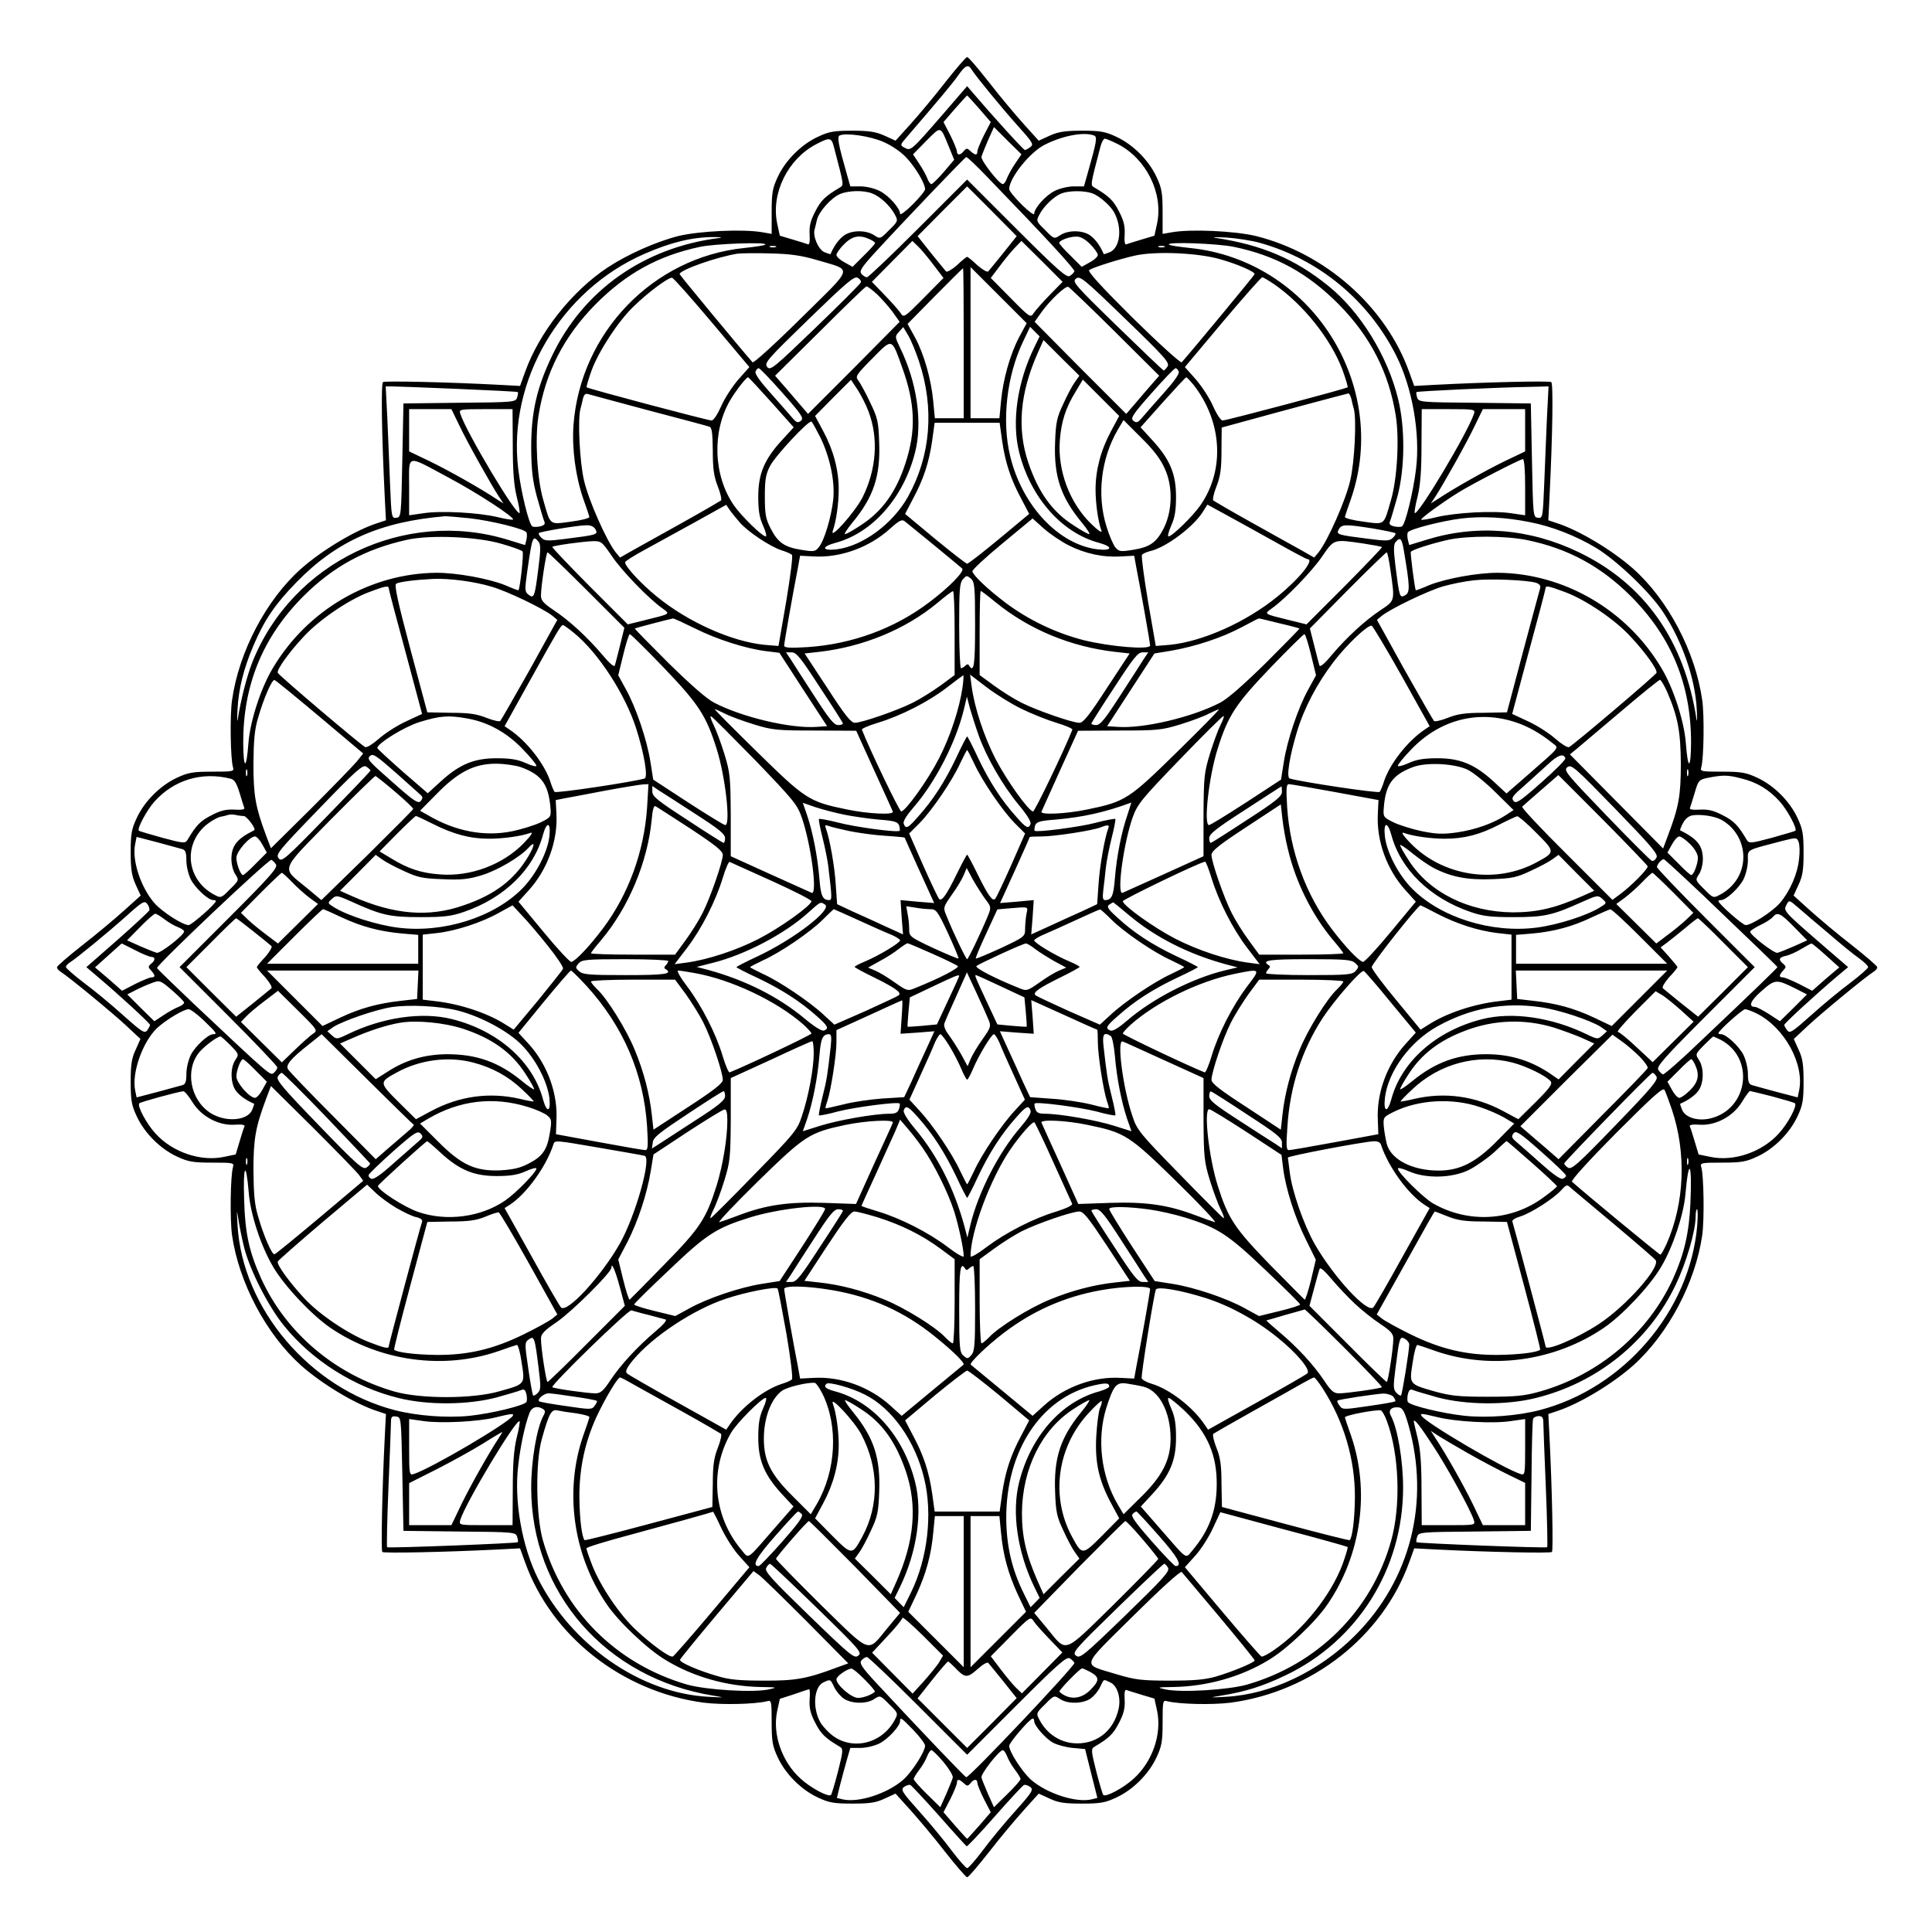 <?xml version="1.0" standalone="no"?>
<!DOCTYPE svg PUBLIC "-//W3C//DTD SVG 20010904//EN"
 "http://www.w3.org/TR/2001/REC-SVG-20010904/DTD/svg10.dtd">
<svg version="1.0" xmlns="http://www.w3.org/2000/svg"
 width="850pt" height="850pt" viewBox="0 0 850 850"
 preserveAspectRatio="xMidYMid meet">
<g transform="translate(0,850) scale(0.1,-0.1)"
fill="#000000" stroke="none">
<path d="M4158 8137 c-48 -62 -117 -144 -153 -184 l-65 -72 -48 22 c-38 17
-66 22 -142 22 -82 0 -103 -4 -152 -27 -73 -34 -142 -103 -176 -176 -23 -49
-27 -70 -27 -154 l0 -97 -40 7 c-83 15 -276 6 -369 -16 -99 -25 -225 -81 -313
-139 -157 -104 -301 -286 -363 -460 l-22 -61 -92 5 c-227 12 -502 18 -511 12
-9 -7 -6 -229 8 -511 l5 -97 -36 -12 c-98 -31 -244 -119 -336 -200 -154 -136
-275 -366 -305 -579 -10 -67 -7 -259 4 -295 6 -19 1 -20 -92 -20 -85 0 -106
-4 -155 -27 -73 -34 -142 -103 -176 -176 -23 -49 -27 -70 -27 -152 0 -76 5
-104 22 -142 l22 -48 -72 -65 c-40 -36 -122 -105 -184 -153 -61 -48 -112 -92
-112 -97 -1 -6 7 -15 17 -21 35 -22 227 -180 288 -237 l62 -58 -21 -47 c-18
-38 -22 -66 -22 -142 0 -82 4 -103 27 -152 34 -73 103 -142 176 -176 49 -23
70 -27 155 -27 93 0 98 -1 92 -20 -11 -37 -14 -229 -4 -300 30 -207 149 -433
302 -571 92 -82 239 -171 339 -203 l36 -12 -5 -97 c-12 -239 -17 -504 -11
-510 6 -6 271 -1 510 11 l96 5 22 -61 c117 -326 427 -570 786 -618 81 -10 222
-7 277 6 21 6 22 4 22 -92 0 -85 4 -106 27 -155 34 -73 103 -142 176 -176 49
-23 70 -27 152 -27 77 0 104 4 142 22 l48 22 65 -72 c36 -40 105 -122 153
-184 48 -61 92 -112 97 -112 6 0 49 51 97 112 48 62 117 144 153 184 l65 72
48 -22 c38 -18 65 -22 142 -22 82 0 103 4 152 27 73 34 142 103 176 176 23 49
27 70 27 155 0 96 1 98 22 92 55 -13 196 -16 277 -6 359 48 669 292 786 618
l22 61 96 -5 c239 -12 504 -17 510 -11 6 6 1 271 -11 510 l-5 97 36 12 c100
32 247 121 339 203 153 138 272 364 302 571 10 71 7 263 -4 300 -6 19 -1 20
92 20 85 0 106 4 155 27 73 34 142 103 176 176 23 49 27 70 27 152 0 76 -4
104 -22 142 l-21 47 62 58 c61 57 253 215 288 237 10 6 18 15 17 21 0 5 -51
49 -112 97 -62 48 -144 117 -184 153 l-72 65 22 48 c18 38 22 65 22 142 0 82
-4 103 -27 152 -34 73 -103 142 -176 176 -49 23 -70 27 -155 27 -93 0 -98 1
-92 20 11 36 14 228 4 295 -30 213 -151 443 -305 579 -92 81 -238 169 -336
200 l-36 12 5 97 c14 282 17 504 8 511 -9 6 -284 0 -511 -12 l-92 -5 -22 61
c-103 288 -369 523 -676 599 -93 22 -286 31 -369 16 l-40 -7 0 97 c0 84 -4
105 -27 154 -34 73 -103 142 -176 176 -49 23 -70 27 -152 27 -76 0 -104 -5
-142 -22 l-48 -22 -65 72 c-36 40 -105 122 -153 184 -48 61 -91 112 -97 112
-5 0 -49 -51 -97 -112z m118 55 c20 -31 129 -164 203 -247 65 -72 70 -81 54
-92 -9 -7 -20 -13 -24 -13 -6 0 -144 152 -230 253 l-24 28 -107 -124 c-139
-160 -141 -162 -168 -147 -21 11 -21 12 12 50 136 158 200 234 224 269 32 45
44 50 60 23z m32 -170 l51 -59 -30 -58 c-16 -32 -29 -64 -29 -71 0 -18 -9 -18
-30 1 -15 14 -18 14 -30 0 -15 -19 -30 -19 -30 -1 0 7 -13 39 -29 71 l-30 58
51 59 c28 32 52 58 53 58 1 0 25 -26 53 -58z m-132 -171 l22 -54 -46 -54 c-25
-29 -50 -53 -54 -53 -5 0 -13 11 -18 25 -5 13 -21 43 -36 65 l-27 41 58 59
c67 67 61 69 101 -29z m290 -71 c-15 -22 -31 -52 -36 -65 -5 -14 -13 -25 -18
-25 -16 0 -97 104 -94 120 2 8 15 41 29 73 l26 58 60 -60 61 -60 -28 -41z
m-578 95 c37 -16 78 -45 101 -70 40 -43 81 -113 81 -137 0 -8 -25 -38 -55 -68
-30 -30 -55 -48 -55 -41 0 25 -50 81 -90 101 -22 11 -59 20 -84 20 l-45 0 -15
53 c-38 133 -44 166 -32 171 28 13 136 -3 194 -29z m925 29 c16 -6 12 -26 -29
-171 l-15 -53 -45 0 c-25 0 -62 -9 -84 -20 -40 -20 -90 -76 -90 -101 0 -7 -25
11 -55 41 -30 30 -55 60 -55 68 0 48 90 161 154 194 79 41 175 59 219 42z
m-1144 -51 c45 -172 44 -167 26 -178 -64 -38 -83 -56 -108 -105 -22 -42 -27
-66 -25 -103 2 -29 -1 -45 -7 -42 -5 2 -36 12 -67 21 l-57 17 -12 55 c-27 132
47 282 171 347 61 32 68 31 79 -12z m1249 13 c125 -64 200 -215 173 -348 l-12
-55 -57 -17 c-31 -9 -61 -19 -67 -21 -6 -3 -9 13 -7 42 2 37 -3 61 -25 103
-25 49 -44 67 -108 105 -18 11 -19 6 26 178 5 20 14 37 20 37 5 0 31 -11 57
-24z m-576 -143 c263 -272 388 -408 385 -417 -2 -5 -11 -14 -20 -20 -14 -9
-51 23 -235 207 l-217 217 -215 -215 c-118 -118 -220 -215 -226 -215 -6 0 -17
7 -24 15 -10 12 -1 27 56 90 134 146 399 423 405 424 4 1 45 -38 91 -86z m73
-335 c-33 -40 -62 -77 -67 -82 -4 -5 -25 7 -48 27 -22 21 -42 37 -45 37 -3 0
-23 -16 -45 -37 -23 -20 -44 -32 -48 -27 -5 5 -34 42 -67 82 l-58 73 109 110
109 109 109 -109 109 -110 -58 -73z m-578 261 c35 -13 80 -55 100 -93 15 -28
14 -30 -25 -68 -39 -40 -40 -40 -66 -23 -36 24 -101 23 -134 -2 -22 -16 -44
-47 -58 -81 -1 -1 -13 3 -28 9 -26 12 -51 71 -42 100 2 8 7 26 10 41 8 36 62
97 101 114 37 16 104 18 142 3z m970 0 c31 -12 79 -54 95 -84 36 -66 27 -153
-18 -174 -15 -6 -27 -10 -28 -9 -14 34 -36 65 -58 81 -33 25 -98 26 -134 2
-26 -17 -27 -17 -66 23 -39 38 -40 40 -25 68 19 37 64 80 97 93 34 13 102 13
137 0z m-1642 -196 c-330 -41 -598 -229 -736 -518 -68 -142 -92 -249 -92 -405
1 -100 6 -143 25 -215 14 -49 28 -98 32 -107 6 -13 2 -19 -18 -24 -13 -3 -29
-3 -34 0 -15 9 -50 152 -62 253 -47 388 186 785 555 946 116 51 212 74 305 74
30 0 42 -2 25 -4z m660 -5 c14 -6 25 -14 25 -17 0 -4 -22 -29 -50 -56 l-49
-49 -36 20 c-19 10 -35 25 -35 32 0 8 15 29 34 48 36 36 67 42 111 22z m971
-22 c19 -19 34 -40 34 -48 0 -7 -16 -22 -35 -32 l-36 -20 -49 49 c-28 27 -50
52 -50 56 0 11 44 28 74 28 19 1 39 -10 62 -33z m749 5 c259 -73 476 -253 598
-496 71 -142 106 -343 87 -498 -12 -101 -47 -244 -62 -253 -5 -3 -21 -3 -34 0
-20 5 -24 11 -18 24 4 9 18 58 32 107 33 124 35 301 3 430 -46 189 -167 385
-308 498 -146 118 -292 180 -498 211 -16 3 6 3 50 1 44 -3 112 -13 150 -24z
m-1439 -95 l45 -59 -87 -88 c-86 -87 -88 -88 -102 -66 -8 12 -40 48 -71 80
l-55 57 89 90 89 90 24 -23 c13 -12 44 -49 68 -81z m513 -133 c-31 -32 -63
-68 -71 -80 -14 -22 -16 -21 -102 66 l-87 88 37 49 c20 27 50 64 67 82 l31 32
91 -90 90 -90 -56 -57z m-1252 221 c-3 -4 -45 -10 -92 -15 -402 -41 -722 -373
-752 -780 -7 -103 9 -224 43 -323 14 -39 26 -75 27 -80 1 -6 -35 -15 -81 -21
-97 -13 -89 -19 -122 96 -27 93 -37 267 -21 369 30 190 111 349 251 491 135
136 276 214 460 253 64 14 299 22 287 10z m2061 -10 c184 -38 325 -115 462
-253 140 -142 221 -301 251 -491 16 -102 6 -276 -21 -369 -33 -115 -25 -109
-122 -96 -46 6 -82 15 -81 21 1 5 13 41 27 80 173 502 -178 1049 -709 1103
-47 5 -89 11 -92 15 -13 13 212 5 285 -10z m-2015 -1 c-7 -2 -19 -2 -25 0 -7
3 -2 5 12 5 14 0 19 -2 13 -5z m1710 0 c-7 -2 -19 -2 -25 0 -7 3 -2 5 12 5 14
0 19 -2 13 -5z m-1529 -57 c160 -48 167 -22 -69 -255 -114 -113 -210 -200
-214 -195 -47 53 -321 384 -321 388 0 18 165 76 255 90 17 2 82 3 145 1 88 -2
136 -9 204 -29z m1776 3 c74 -21 150 -54 150 -65 0 -4 -274 -335 -321 -388 -4
-5 -100 82 -214 194 -142 141 -201 206 -193 212 21 13 130 47 199 63 91 21
280 13 379 -16z m-1130 -369 l0 -330 -64 0 -63 0 -7 73 c-9 99 -41 210 -80
282 l-33 60 121 123 c66 67 122 122 123 122 2 0 3 -148 3 -330z m244 27 c-40
-76 -71 -186 -80 -283 l-7 -74 -63 0 -64 0 0 332 0 333 123 -123 124 -124 -33
-61z m-697 240 c-2 -6 -92 -96 -200 -200 -185 -178 -198 -189 -212 -171 -13
18 1 33 183 210 165 160 200 190 215 182 10 -5 17 -14 14 -21z m1350 -369 c-7
-10 -14 -18 -17 -18 -3 0 -95 88 -205 195 -188 183 -199 196 -181 209 17 14
32 2 216 -176 174 -168 197 -194 187 -210z m-2004 192 l164 -195 -48 -54 c-26
-30 -61 -83 -76 -118 -16 -36 -34 -63 -42 -63 -17 0 -544 140 -550 146 -2 2 8
36 22 75 32 86 118 217 184 280 64 63 155 130 170 127 7 -2 86 -91 176 -198z
m2472 170 c129 -89 251 -242 302 -379 14 -39 24 -73 22 -75 -6 -6 -533 -146
-550 -146 -8 0 -26 27 -42 63 -15 35 -50 88 -76 118 l-48 54 166 198 c91 108
170 197 174 197 5 0 28 -14 52 -30z m-1747 -44 c20 -19 51 -54 69 -78 l31 -44
-201 -203 -202 -202 -25 29 c-14 16 -46 54 -72 84 l-48 55 198 196 c108 108
200 197 204 197 5 0 25 -15 46 -34z m1047 -165 l195 -194 -48 -55 c-26 -30
-58 -68 -72 -84 l-25 -29 -202 202 -201 203 31 44 c37 51 104 115 117 110 5
-2 97 -90 205 -197z m-862 -130 c69 -207 52 -416 -48 -596 -67 -120 -200 -218
-315 -232 -63 -7 -68 11 -7 28 165 43 303 200 353 399 34 133 8 310 -67 462
-22 46 -22 48 -4 68 l19 21 22 -37 c12 -20 33 -71 47 -113z m508 62 c-75 -153
-101 -329 -67 -463 50 -199 188 -356 354 -399 60 -17 55 -35 -8 -28 -172 20
-334 193 -386 412 -37 154 -15 351 57 502 l31 65 21 -21 21 -21 -23 -47z
m-582 -89 c58 -160 62 -279 14 -424 -41 -126 -103 -211 -196 -271 -33 -22 -64
-39 -69 -39 -5 0 8 21 30 48 95 114 126 206 120 356 -3 92 -7 108 -40 176 -19
41 -43 84 -51 95 -15 19 -12 24 61 98 89 90 84 92 131 -39z m760 -65 c-11 -15
-34 -58 -51 -96 -28 -59 -33 -81 -36 -169 -6 -150 25 -242 120 -356 22 -27 35
-48 30 -48 -5 0 -36 17 -69 39 -94 60 -154 144 -199 276 -50 149 -37 305 42
483 l25 56 79 -79 79 -78 -20 -28z m-1286 -48 c85 -96 94 -111 81 -122 -14
-11 -20 -9 -41 16 -14 17 -57 65 -95 108 -43 48 -68 83 -64 92 3 8 9 15 14 15
5 0 52 -49 105 -109z m1743 94 c4 -9 -21 -44 -64 -92 -38 -43 -81 -91 -95
-108 -21 -25 -27 -27 -41 -16 -13 11 -4 26 81 122 53 60 100 109 105 109 5 0
11 -7 14 -15z m-1792 -135 l98 -110 -53 -58 c-77 -84 -103 -148 -103 -247 0
-60 5 -92 21 -127 12 -27 17 -48 12 -48 -16 0 -109 91 -141 138 -90 131 -96
325 -15 462 25 42 70 100 78 100 3 0 49 -50 103 -110z m1857 77 c126 -161 139
-373 31 -529 -32 -47 -125 -138 -141 -138 -5 0 0 21 12 48 16 35 21 67 21 127
0 99 -26 163 -103 247 l-53 58 98 110 c54 60 100 110 103 110 3 0 17 -15 32
-33z m-1430 -117 c45 -118 35 -255 -26 -378 -32 -63 -147 -193 -131 -147 15
41 26 120 26 182 0 85 -23 172 -68 256 l-36 67 79 80 79 79 28 -42 c15 -23 38
-67 49 -97z m1067 -87 c-45 -84 -68 -171 -68 -256 0 -62 11 -141 26 -182 4
-12 -14 0 -45 30 -95 92 -149 235 -138 370 7 82 25 140 70 213 l31 52 80 -80
80 -80 -36 -67z m-2873 186 c143 -6 262 -12 263 -14 2 -2 1 -13 -3 -24 -6 -20
-14 -21 -253 -23 l-247 -3 -5 -250 c-5 -245 -5 -250 -26 -253 -21 -3 -22 1
-28 150 -3 84 -9 215 -12 291 l-7 137 29 0 c16 0 146 -5 289 -11z m4791 -126
c-3 -76 -9 -207 -12 -291 -6 -149 -7 -153 -28 -150 -21 3 -21 8 -26 253 l-5
250 -247 3 c-239 2 -247 3 -253 23 -4 11 -5 22 -3 24 4 4 363 21 502 23 l79 2
-7 -137z m-3951 31 c138 -36 257 -68 265 -71 12 -3 15 -24 16 -106 0 -80 5
-114 22 -157 12 -30 18 -58 14 -62 -4 -3 -79 -47 -167 -96 -88 -49 -186 -104
-219 -122 l-58 -33 -20 24 c-40 51 -118 227 -138 313 -20 82 -29 275 -16 318
2 7 7 26 10 41 5 21 11 27 24 23 9 -3 130 -35 267 -72z m3091 49 c3 -16 8 -34
10 -41 13 -43 4 -236 -16 -318 -20 -86 -98 -262 -138 -313 l-20 -24 -58 33
c-33 18 -131 73 -219 122 -88 49 -163 93 -167 96 -4 4 2 32 14 62 17 43 22 77
22 157 l1 102 95 26 c174 48 455 123 462 124 4 1 10 -11 14 -26z m-3925 -115
c34 -72 137 -256 174 -313 l20 -30 -30 19 c-74 49 -209 125 -293 166 l-92 44
0 93 0 93 93 0 93 0 35 -72z m235 -85 c0 -115 5 -177 17 -227 10 -38 15 -71
13 -73 -14 -14 -235 356 -261 437 -6 19 -2 20 112 20 l118 0 1 -157z m4229
137 c-26 -81 -247 -451 -261 -437 -2 2 3 35 13 73 12 50 17 112 17 227 l1 157
118 0 c114 0 118 -1 112 -20z m225 -73 l0 -93 -92 -44 c-84 -41 -219 -117
-293 -166 l-30 -19 20 30 c37 57 140 241 174 313 l35 72 93 0 93 0 0 -93z
m-3101 -31 c42 -86 65 -193 57 -273 -8 -76 -40 -184 -64 -211 -15 -19 -22 -20
-77 -11 -74 12 -103 32 -135 95 -21 41 -25 62 -25 139 0 75 4 98 23 135 24 46
170 202 182 195 4 -2 21 -34 39 -69z m1516 -139 c36 -78 33 -186 -5 -261 -32
-63 -61 -83 -135 -95 -55 -9 -62 -8 -78 11 -9 11 -27 52 -39 92 -43 137 -24
298 49 424 l26 44 78 -78 c55 -54 86 -95 104 -137z m-716 123 c14 -96 38 -169
85 -256 l34 -65 -131 -109 c-73 -60 -136 -110 -142 -110 -5 0 -69 50 -142 110
l-131 109 34 65 c47 87 71 160 85 256 l11 80 143 0 143 0 11 -80z m-2434 -162
c126 -67 291 -175 282 -184 -2 -2 -33 2 -68 11 -85 20 -249 29 -326 17 l-63
-9 0 124 c0 148 -17 144 175 41z m4735 -41 l0 -124 -62 9 c-78 12 -242 3 -327
-17 -35 -9 -66 -14 -68 -11 -5 4 92 75 163 119 59 37 272 147 284 147 6 0 10
-47 10 -123z m-3455 -156 c36 -41 132 -105 183 -122 20 -6 41 -15 46 -20 5 -4
-6 -91 -25 -205 l-34 -196 -61 5 c-144 14 -337 100 -475 213 -69 56 -139 132
-139 150 0 5 40 30 88 56 48 26 148 81 222 122 l135 75 15 -22 c8 -12 29 -37
45 -56z m2360 -88 c71 -40 133 -73 137 -73 34 0 -34 -85 -131 -164 -138 -113
-331 -199 -475 -213 l-61 -5 -34 195 c-18 107 -30 200 -27 205 3 6 19 13 35
17 69 15 191 106 233 173 l20 32 86 -47 c48 -26 145 -80 217 -120z m-3550 107
c98 -11 242 -47 251 -62 3 -5 3 -20 0 -33 l-6 -23 -75 23 c-454 140 -950 -98
-1125 -539 -25 -64 -51 -167 -64 -251 -3 -16 -3 4 -1 45 5 91 27 179 71 282
47 110 95 181 188 276 177 182 369 267 656 291 8 0 56 -4 105 -9z m4665 -17
c98 -19 203 -60 293 -114 90 -55 234 -192 292 -279 85 -128 143 -294 150 -430
2 -41 2 -61 -1 -45 -53 347 -229 597 -519 736 -216 104 -449 123 -670 54 l-75
-23 -6 23 c-3 13 -3 28 0 33 8 14 152 51 237 61 87 11 195 5 299 -16z m-2620
-102 c63 -52 119 -98 123 -102 13 -11 -57 -83 -145 -149 -153 -116 -341 -184
-535 -197 -80 -5 -103 -3 -103 7 0 12 40 238 61 345 l9 50 59 -3 c119 -7 247
40 338 123 39 35 51 41 63 32 8 -7 67 -54 130 -106z m591 0 c74 -37 152 -54
230 -49 l59 3 9 -50 c21 -107 61 -333 61 -345 0 -20 -178 -5 -294 24 -123 32
-242 89 -343 165 -79 60 -139 117 -145 137 -2 6 57 61 131 122 l134 111 49
-44 c27 -24 76 -57 109 -74z m-2081 70 c12 -23 8 -24 -134 -42 -77 -10 -90 -9
-104 5 -9 8 -14 18 -11 21 7 6 165 33 206 34 22 1 35 -5 43 -18z m3420 4 c52
-9 96 -18 99 -21 3 -2 -2 -12 -11 -20 -14 -14 -27 -15 -104 -5 -142 18 -146
19 -134 42 13 23 28 23 150 4z m-3832 -68 c46 -13 87 -28 91 -33 6 -7 -10
-157 -18 -171 -1 -1 -28 9 -60 23 -73 29 -211 54 -300 54 -291 -2 -569 -163
-721 -420 -53 -88 -100 -235 -107 -329 -9 -120 -22 -119 -23 2 0 254 86 464
264 643 131 131 272 208 456 249 102 23 312 14 418 -18z m4510 17 c180 -37
325 -115 458 -248 178 -179 264 -388 264 -643 -1 -121 -14 -122 -23 -2 -7 94
-54 241 -107 329 -152 257 -430 418 -721 420 -89 0 -227 -25 -300 -54 -32 -14
-59 -24 -60 -23 -5 8 -25 164 -22 169 5 9 89 36 164 53 88 19 253 18 347 -1z
m-4348 -8 c9 -12 9 -37 -1 -113 -16 -128 -19 -138 -43 -120 -17 13 -18 20 -7
98 23 161 25 166 51 135z m3808 -48 c25 -149 26 -175 4 -187 -24 -13 -25 -10
-43 132 -8 68 -8 91 1 102 21 25 28 17 38 -47z m-3485 -16 c45 -66 161 -186
222 -229 34 -25 37 -23 -76 -51 l-77 -19 -168 168 c-92 93 -166 170 -164 173
7 6 128 23 176 25 39 1 42 -1 87 -67z m3304 57 c43 -7 80 -13 83 -16 2 -2 -72
-79 -164 -172 l-168 -168 -77 19 c-113 28 -110 26 -76 51 61 43 177 163 222
229 53 77 49 76 180 57z m-3416 -205 l166 -166 -19 -77 c-10 -42 -21 -82 -23
-89 -3 -8 -24 10 -53 45 -67 79 -146 152 -215 198 -45 30 -57 43 -57 64 0 42
23 191 29 191 3 0 81 -75 172 -166z m3537 84 c19 -133 20 -130 -45 -173 -69
-46 -148 -119 -215 -198 -29 -36 -50 -53 -53 -45 -2 7 -13 47 -23 88 l-19 75
166 168 c91 92 169 167 172 167 3 0 11 -37 17 -82z m-1828 -240 c0 -173 -5
-210 -26 -177 -4 8 -9 8 -17 0 -6 -6 -15 -11 -19 -11 -4 0 -8 84 -8 187 0 160
2 189 17 205 15 17 17 17 35 2 16 -15 18 -35 18 -206z m-2128 171 c70 -20 225
-95 267 -127 l23 -19 -121 -219 c-68 -120 -126 -222 -130 -226 -3 -4 -31 2
-61 14 -43 17 -77 22 -157 22 -57 1 -103 2 -103 2 0 1 -34 127 -75 280 -55
207 -71 280 -62 286 13 8 82 17 162 21 73 3 180 -11 257 -34z m4596 17 c15 -5
21 -13 18 -24 -6 -19 -146 -544 -146 -546 0 0 -46 -1 -103 -2 -80 0 -114 -5
-157 -22 -30 -12 -58 -18 -61 -14 -4 4 -62 106 -130 226 l-121 219 23 19 c42
32 197 107 267 128 38 11 99 23 137 27 73 8 233 1 273 -11z m-5048 -23 c0 -5
33 -131 74 -281 l73 -273 -71 -33 c-39 -18 -92 -52 -119 -76 -26 -23 -53 -40
-60 -37 -18 8 -381 316 -385 327 -5 14 50 91 115 160 66 72 195 160 284 194
68 26 89 31 89 19z m5176 -18 c91 -34 219 -121 287 -195 65 -69 120 -146 115
-160 -4 -11 -367 -319 -385 -327 -7 -3 -34 14 -60 37 -27 24 -80 58 -119 76
l-71 33 73 273 c41 150 74 276 74 281 0 12 16 8 86 -18z m-2686 -180 l0 -185
-62 -46 c-35 -25 -89 -59 -121 -75 -67 -34 -225 -89 -256 -89 -17 0 -44 34
-121 153 l-100 152 63 7 c194 22 381 99 522 216 33 28 63 51 68 51 4 1 7 -82
7 -184z m182 134 c148 -120 331 -195 525 -217 l63 -7 -100 -152 c-77 -119
-104 -153 -121 -153 -31 0 -189 55 -256 89 -32 16 -86 50 -120 75 l-63 46 0
185 c0 102 2 185 5 185 3 0 33 -23 67 -51z m-1326 -113 c97 -49 226 -90 316
-101 l57 -7 105 -162 105 -161 -47 -3 c-114 -8 -328 43 -449 106 -34 17 -105
80 -203 176 -82 82 -149 150 -147 151 2 2 155 42 168 44 3 1 46 -19 95 -43z
m2572 22 c48 -11 88 -22 89 -23 2 -1 -65 -69 -147 -151 -98 -96 -169 -159
-203 -176 -121 -63 -335 -114 -449 -106 l-47 3 104 160 104 160 73 12 c104 18
221 56 308 102 41 22 76 40 78 40 1 1 42 -9 90 -21z m-3101 -44 c106 -87 224
-269 272 -419 35 -110 53 -215 37 -220 -49 -15 -389 -66 -396 -59 -4 5 -13 26
-19 46 -25 77 -104 178 -179 228 l-22 15 111 200 c125 225 137 245 146 245 3
0 26 -16 50 -36z m3641 -190 l122 -219 -22 -15 c-75 -50 -154 -151 -179 -228
-6 -20 -15 -41 -19 -46 -7 -7 -347 44 -396 59 -15 5 -1 96 32 205 31 104 88
212 161 308 59 77 151 164 168 159 5 -2 65 -102 133 -223z m-3248 39 c154
-161 187 -211 233 -358 39 -123 62 -335 38 -335 -6 0 -79 45 -164 100 l-153
100 -12 76 c-15 98 -64 242 -108 321 l-34 62 22 90 c12 50 25 91 29 91 4 0 71
-66 149 -147z m2848 56 l22 -90 -34 -62 c-44 -79 -93 -223 -108 -321 l-12 -76
-153 -100 c-85 -55 -158 -100 -164 -100 -24 0 -1 212 38 335 46 147 79 197
233 358 78 81 145 147 149 147 4 0 17 -41 29 -91z m-2162 -141 c55 -83 101
-155 102 -160 2 -4 -7 -8 -20 -8 -19 0 -39 25 -108 132 -47 72 -93 144 -103
160 l-19 28 25 0 c21 0 40 -24 123 -152z m1427 124 c-10 -16 -56 -88 -103
-160 -69 -107 -89 -132 -108 -132 -13 0 -22 4 -20 8 2 5 47 77 102 160 83 128
102 152 123 152 l25 0 -19 -28z m-798 -124 c-13 -93 -54 -219 -105 -317 -49
-95 -146 -230 -165 -231 -8 0 -141 277 -173 360 -2 4 30 18 70 30 102 31 224
93 305 156 37 29 70 53 71 53 2 1 1 -23 -3 -51z m258 -96 c45 -22 115 -50 155
-62 40 -12 72 -26 70 -30 -32 -83 -165 -360 -173 -360 -19 1 -116 136 -165
231 -51 99 -92 224 -105 318 l-7 53 72 -55 c39 -30 108 -73 153 -95z m-3085
-37 l190 -160 -28 -35 c-16 -19 -107 -113 -203 -209 l-175 -173 -22 58 c-46
124 -55 174 -55 314 1 102 5 151 20 200 24 85 62 173 73 168 5 -1 95 -75 200
-163z m5926 113 c48 -111 60 -176 61 -318 0 -140 -9 -190 -56 -314 l-22 -59
-205 207 -205 207 34 28 c19 16 106 90 194 164 88 75 164 136 168 136 4 1 18
-23 31 -51z m-3028 -194 c34 -96 107 -222 176 -305 36 -43 55 -74 52 -84 -9
-23 -19 -19 -64 33 -65 72 -118 155 -167 258 -24 52 -46 94 -48 94 -2 0 -24
-42 -48 -94 -49 -103 -102 -186 -167 -258 -45 -52 -55 -57 -64 -32 -4 10 12
36 44 73 96 111 186 286 221 431 l13 55 13 -50 c8 -27 25 -82 39 -121z m-1116
96 c21 -11 78 -32 127 -47 81 -25 102 -27 269 -27 l181 -1 79 -174 c43 -95 81
-177 82 -182 6 -15 -108 -10 -203 10 -166 34 -182 45 -395 254 -105 103 -189
187 -185 187 3 0 23 -9 45 -20z m1990 -167 c-213 -209 -229 -220 -395 -254
-95 -20 -209 -25 -203 -10 2 5 39 87 82 182 l79 174 181 1 c167 0 188 2 269
27 49 15 105 36 125 47 21 10 41 19 45 20 5 0 -78 -84 -183 -187z m-3124 146
c91 -16 174 -62 243 -134 34 -35 61 -68 61 -74 0 -5 -21 0 -47 12 -36 16 -68
21 -128 21 -99 0 -163 -26 -247 -103 l-56 -51 -111 96 c-61 54 -111 100 -111
103 0 20 118 93 185 114 90 28 128 31 211 16z m1267 -184 c173 -180 185 -195
206 -256 41 -123 68 -337 42 -327 -5 2 -87 39 -182 82 l-174 79 0 181 c-1 168
-3 187 -28 269 -15 49 -37 107 -48 129 -11 22 -16 39 -11 37 6 -2 93 -90 195
-194z m2047 156 c-11 -22 -32 -79 -47 -128 -25 -82 -27 -101 -28 -269 l0 -181
-174 -79 c-95 -43 -177 -80 -182 -82 -27 -11 4 219 45 334 21 57 40 80 207
253 101 105 187 190 192 191 4 0 -2 -18 -13 -39z m1302 10 c53 -18 106 -48
158 -90 30 -24 38 -12 -108 -140 l-94 -82 -56 52 c-84 77 -148 103 -247 103
-60 0 -92 -5 -127 -21 -27 -12 -48 -17 -48 -12 0 6 27 39 60 73 126 131 296
174 462 117z m-2387 -178 c35 -77 124 -208 179 -264 l46 -46 -61 -139 c-34
-77 -66 -143 -70 -148 -12 -14 -32 14 -80 112 -22 45 -42 82 -44 82 -2 0 -22
-37 -44 -82 -48 -98 -68 -126 -80 -112 -4 5 -36 71 -70 148 l-61 139 46 46
c55 56 144 187 179 264 15 31 28 57 30 57 2 0 15 -26 30 -57z m-2542 -44 c51
-45 98 -88 106 -95 12 -10 12 -16 2 -28 -11 -13 -28 -2 -122 81 -108 95 -115
103 -102 116 13 14 26 5 116 -74z m5144 65 c2 -6 -46 -54 -106 -107 -95 -84
-111 -94 -122 -81 -11 14 -4 23 47 67 32 29 79 71 104 94 43 41 69 50 77 27z
m-5257 -54 c0 -3 -88 -95 -195 -205 -183 -188 -196 -199 -209 -181 -14 17 -2
32 176 216 168 174 194 197 210 187 10 -7 18 -14 18 -17z m661 15 c92 -33 122
-75 131 -180 3 -39 1 -41 -43 -63 -25 -12 -82 -30 -125 -39 -122 -25 -250 -1
-372 71 l-34 19 74 75 c94 96 165 132 259 132 37 0 86 -7 110 -15z m4169 -13
c25 -13 80 -58 122 -100 l77 -76 -32 -21 c-56 -37 -135 -65 -215 -77 -64 -9
-91 -8 -156 5 -43 9 -100 27 -125 39 -44 22 -46 24 -43 63 8 104 38 146 128
180 60 23 188 16 244 -13z m828 -385 c-5 -10 -14 -17 -21 -14 -6 2 -96 92
-200 200 -178 185 -189 198 -171 212 18 13 33 -1 210 -183 160 -165 190 -200
182 -215z m-6201 361 c-3 -7 -5 -2 -5 12 0 14 2 19 5 13 2 -7 2 -19 0 -25z
m6340 0 c-3 -7 -5 -2 -5 12 0 14 2 19 5 13 2 -7 2 -19 0 -25z m-6412 -14 c17
-4 26 -20 39 -62 9 -31 19 -61 21 -67 3 -6 -13 -9 -42 -7 -37 2 -61 -3 -103
-25 -49 -25 -67 -44 -105 -108 -10 -16 -17 -16 -110 9 -54 15 -101 29 -104 31
-9 9 35 91 69 129 86 95 208 132 335 100z m724 -58 c45 -38 80 -72 79 -75 0
-3 -92 -95 -202 -204 l-202 -197 -66 55 c-111 91 -119 68 103 295 107 108 197
196 201 196 3 -1 43 -32 87 -70z m5312 -121 c107 -108 196 -201 198 -206 3
-11 -75 -90 -125 -126 l-30 -22 -202 202 c-111 110 -199 204 -195 208 9 9 158
138 159 139 1 0 88 -88 195 -195z m611 180 c69 -17 121 -49 168 -101 34 -38
78 -120 69 -129 -3 -2 -50 -16 -104 -31 -93 -25 -100 -25 -110 -9 -38 64 -56
83 -105 108 -42 22 -66 27 -103 25 -29 -2 -45 1 -42 7 2 6 12 36 21 67 16 55
19 58 58 66 67 13 87 13 148 -3z m-4815 -127 c-13 -195 -82 -384 -196 -535
-59 -78 -117 -139 -137 -145 -6 -2 -61 57 -122 131 l-111 134 46 51 c82 91
128 218 121 337 l-3 59 35 7 c19 3 100 19 180 34 80 15 156 27 169 28 l24 1
-6 -102z m3028 67 c105 -19 190 -35 190 -35 0 0 -2 -27 -3 -59 -7 -119 39
-246 121 -337 l46 -51 -111 -134 c-61 -74 -116 -133 -122 -131 -20 6 -78 67
-137 145 -114 151 -183 340 -196 535 -5 84 -4 102 8 102 8 0 100 -16 204 -35z
m-2817 -95 c107 -69 132 -89 132 -108 0 -13 -4 -22 -8 -20 -5 2 -77 47 -160
102 -128 83 -152 102 -152 123 l0 25 28 -19 c16 -10 88 -56 160 -103z m2582
96 c0 -19 -26 -41 -152 -122 -83 -55 -155 -100 -160 -102 -4 -2 -8 7 -8 20 0
19 29 42 158 125 86 56 158 103 160 103 1 0 2 -11 2 -24z m-1927 -100 c40 -8
109 -18 154 -22 69 -5 83 -10 89 -26 3 -11 4 -21 2 -23 -8 -9 -194 16 -270 36
-44 11 -82 18 -85 16 -2 -3 5 -40 16 -83 11 -44 22 -99 25 -124 17 -142 17
-150 4 -150 -29 0 -37 19 -43 95 -8 97 -29 204 -54 278 l-19 55 55 -19 c30
-10 87 -25 126 -33z m1247 -2 c-26 -75 -47 -181 -55 -279 -6 -76 -14 -95 -43
-95 -10 0 -12 11 -8 43 3 23 8 67 11 97 3 30 15 90 26 134 11 43 18 80 16 83
-3 2 -42 -5 -87 -17 -73 -19 -260 -43 -268 -35 -2 2 -1 12 2 23 6 16 20 21 89
26 123 11 218 32 334 75 1 1 -7 -24 -17 -55z m-1922 -60 c109 -72 142 -98 142
-115 0 -31 -55 -189 -89 -256 -16 -32 -50 -86 -75 -120 l-46 -63 -185 0 c-102
0 -185 3 -185 6 0 3 20 29 44 57 121 143 205 344 223 529 4 45 9 65 17 61 6
-3 75 -48 154 -99z m2628 -89 c34 -145 107 -292 200 -402 24 -28 44 -54 44
-57 0 -3 -83 -6 -185 -6 l-185 0 -46 63 c-25 34 -59 88 -75 120 -34 67 -89
225 -89 256 0 17 34 44 153 122 l152 100 7 -63 c4 -35 14 -94 24 -133z m-4594
145 c14 0 57 -58 46 -63 -75 -37 -99 -67 -100 -125 0 -24 7 -53 17 -68 17 -26
17 -27 -23 -66 -38 -39 -40 -40 -68 -25 -121 63 -141 216 -40 305 20 17 49 34
64 38 15 3 32 7 37 9 6 2 19 2 30 0 11 -3 28 -5 37 -5z m6498 -15 c61 -32 100
-96 100 -165 0 -71 -39 -133 -104 -167 -28 -15 -30 -14 -68 25 -40 39 -40 40
-23 66 10 15 17 44 17 68 -1 58 -25 88 -100 125 -2 0 4 15 12 31 11 20 25 32
43 35 37 5 92 -3 123 -18z m-5665 -20 c89 -45 163 -65 246 -65 64 0 142 11
184 26 12 4 0 -14 -30 -45 -92 -95 -235 -149 -370 -138 -82 6 -140 25 -213 70
l-52 31 77 78 c43 43 80 78 83 78 3 0 37 -16 75 -35z m4854 -39 c84 -84 84
-85 3 -129 -181 -99 -415 -63 -558 85 -30 31 -41 48 -29 44 41 -15 120 -26
181 -26 86 0 155 18 238 61 39 20 76 37 81 38 6 0 44 -32 84 -73z m-4342 -16
c-8 -70 -59 -168 -119 -229 -125 -127 -349 -198 -549 -172 -92 12 -218 52
-277 88 -32 20 -32 20 -12 38 19 17 22 17 87 -12 132 -60 168 -68 303 -68 104
0 136 4 191 23 178 61 308 188 348 340 17 60 35 55 28 -8z m1318 24 c39 -8
109 -18 158 -21 48 -3 87 -7 87 -8 0 0 29 -66 65 -145 l65 -143 -74 6 -74 7 5
-76 6 -75 -79 36 c-43 20 -109 50 -145 66 l-66 31 -6 86 c-5 82 -27 204 -43
246 -6 16 -4 18 12 12 10 -4 51 -14 89 -22z m1140 9 c-15 -41 -37 -164 -42
-245 l-6 -86 -66 -31 c-36 -16 -102 -46 -145 -66 l-79 -36 6 75 5 76 -74 -7
-74 -6 65 143 c36 79 65 145 65 147 0 2 24 3 53 3 56 0 227 26 262 41 31 12
38 10 30 -8z m1246 -25 c40 -152 170 -279 348 -340 55 -19 87 -23 191 -23 135
0 171 8 303 68 65 29 68 29 87 12 20 -18 20 -18 -12 -38 -59 -36 -185 -76
-277 -88 -200 -26 -424 45 -549 172 -60 61 -111 159 -119 229 -7 63 11 68 28
8z m-5318 -64 c13 -4 17 -16 17 -50 0 -25 9 -62 20 -84 20 -38 76 -90 98 -90
7 0 12 -2 12 -4 0 -12 -107 -106 -120 -106 -26 0 -115 57 -150 96 -61 70 -101
191 -85 262 l6 30 92 -24 c51 -14 100 -27 110 -30z m351 21 l20 -36 -49 -49
c-27 -28 -52 -50 -56 -50 -10 0 -29 49 -29 76 0 28 58 94 82 94 7 0 22 -16 32
-35z m6282 1 c21 -21 34 -44 34 -60 0 -27 -19 -76 -29 -76 -4 0 -29 22 -56 50
l-49 49 20 36 c10 19 25 35 32 35 8 0 29 -15 48 -34z m479 -66 c-7 -67 -41
-143 -85 -194 -35 -39 -124 -96 -150 -96 -13 0 -120 94 -120 106 0 2 5 4 12 4
22 0 78 52 98 90 11 22 20 59 20 84 0 51 -13 43 150 86 64 16 65 16 73 -4 5
-12 6 -46 2 -76z m-5589 15 c-62 -105 -148 -171 -286 -218 -153 -54 -307 -41
-488 39 l-56 25 79 79 78 79 28 -20 c15 -11 58 -34 96 -51 60 -28 81 -33 170
-36 83 -4 115 0 171 17 68 20 170 80 207 121 29 32 30 15 1 -35z m3982 -54
c78 -40 149 -53 256 -49 88 3 110 8 169 36 38 17 81 40 96 51 l28 20 78 -79
79 -79 -56 -25 c-118 -52 -197 -70 -303 -70 -194 2 -366 87 -456 227 -22 33
-39 64 -39 69 0 4 25 -12 55 -37 31 -25 73 -54 93 -64z m-5094 16 c9 -14 -23
-51 -207 -235 l-217 -217 215 -215 c118 -118 215 -220 215 -226 0 -6 -7 -17
-15 -24 -16 -13 -12 -17 -354 305 -87 83 -160 153 -160 156 -2 14 491 480 503
476 5 -2 14 -11 20 -20z m6277 -134 c230 -220 329 -315 329 -318 0 -3 -110
-110 -330 -318 -90 -87 -169 -156 -174 -154 -5 2 -14 11 -20 20 -9 14 23 51
207 235 l217 217 -215 215 c-118 118 -215 220 -215 225 0 12 20 35 30 35 3 0
80 -71 171 -157z m-4097 62 c97 -44 176 -84 176 -90 -1 -19 -136 -116 -231
-165 -99 -51 -224 -92 -318 -105 l-53 -7 55 72 c64 84 126 206 157 308 12 40
26 72 30 70 4 -2 87 -39 184 -83z m1936 13 c31 -102 93 -224 157 -308 l55 -72
-53 7 c-94 13 -219 54 -318 105 -95 49 -230 146 -231 165 0 8 337 171 362 174
3 1 16 -32 28 -71z m-994 -95 c25 -33 25 -35 11 -71 -31 -75 -87 -192 -92
-192 -5 0 -61 116 -91 191 -15 36 -15 37 24 93 22 30 45 69 52 86 l13 31 28
-52 c16 -28 41 -67 55 -86z m-3051 76 c22 -23 57 -54 77 -69 l37 -27 -88 -87
-88 -87 -49 37 c-27 20 -64 50 -82 67 l-32 31 87 88 c48 48 90 88 93 88 3 0
24 -19 45 -41z m6078 -47 l87 -88 -32 -31 c-18 -17 -55 -47 -82 -67 l-49 -37
-88 87 -88 87 37 27 c20 15 55 46 77 69 21 22 42 41 45 41 3 0 45 -40 93 -88z
m-6706 -77 c-2 -5 -65 -64 -140 -130 l-137 -120 47 -40 c94 -79 233 -207 233
-214 0 -4 -6 -15 -12 -24 -12 -15 -23 -8 -108 68 -52 47 -130 111 -172 142
-42 32 -77 63 -78 68 0 6 8 15 18 21 31 20 164 129 247 203 72 65 81 70 93 54
7 -9 11 -22 9 -28z m7387 -101 c52 -45 113 -95 135 -110 22 -16 40 -33 40 -39
0 -5 -35 -36 -77 -68 -42 -31 -120 -95 -172 -142 -85 -76 -96 -83 -107 -68 -7
9 -13 20 -13 24 0 7 142 137 233 214 l48 40 -124 107 c-160 139 -162 141 -147
168 11 21 12 21 50 -12 21 -18 81 -70 134 -114z m-4414 126 c32 -22 -137 -152
-296 -227 -52 -24 -94 -46 -94 -48 0 -2 42 -24 94 -48 103 -49 186 -102 259
-167 51 -45 55 -55 32 -64 -10 -3 -41 16 -84 52 -115 96 -261 170 -426 215
l-50 13 71 18 c141 35 316 127 419 220 56 50 54 50 75 36z m1339 -48 c115 -96
260 -170 426 -215 l50 -13 -55 -13 c-145 -35 -320 -125 -431 -221 -37 -32 -63
-48 -73 -44 -25 9 -20 19 32 64 72 65 155 118 258 167 52 24 94 46 94 48 0 2
-42 24 -94 48 -108 51 -190 105 -261 171 -41 37 -47 47 -35 56 8 5 16 10 18
10 1 0 33 -26 71 -58z m-2562 -129 c41 -51 73 -98 70 -105 -3 -7 -53 -70 -111
-141 l-106 -127 -40 25 c-76 48 -196 88 -302 100 l-58 7 0 143 0 143 63 7 c82
9 198 47 272 89 l60 33 38 -41 c22 -22 73 -82 114 -133z m3918 136 c85 -44
179 -74 263 -84 l62 -7 0 -143 0 -143 -57 -7 c-108 -12 -227 -52 -303 -100
l-40 -25 -107 130 c-60 72 -108 137 -108 145 0 15 206 275 215 272 3 -1 37
-18 75 -38z m-2232 21 c26 0 32 -8 78 -106 27 -59 48 -109 46 -111 -2 -2 -52
19 -111 46 -104 49 -106 51 -106 84 0 19 -3 49 -7 67 l-6 33 39 -6 c21 -4 52
-7 67 -7z m423 -21 c-3 -17 -6 -47 -6 -66 0 -33 -2 -35 -106 -84 -59 -27 -109
-48 -111 -46 -2 2 19 52 46 110 l49 106 44 4 c98 8 91 10 84 -24z m-3015 -14
c89 -42 170 -63 267 -72 l72 -6 0 -63 0 -64 -332 0 -333 0 120 120 c66 66 123
120 126 120 4 0 40 -16 80 -35z m2277 -14 c59 -27 124 -56 145 -64 20 -9 37
-20 37 -24 0 -11 -91 -66 -152 -92 -27 -11 -48 -22 -48 -25 0 -2 37 -23 83
-45 97 -48 125 -68 111 -80 -5 -4 -71 -35 -146 -69 l-137 -60 -48 44 c-61 57
-193 146 -266 179 -31 15 -57 28 -57 30 0 2 26 15 57 30 78 35 209 125 263
179 25 25 46 45 48 46 1 0 51 -22 110 -49z m1112 3 c54 -54 185 -144 263 -179
31 -15 57 -28 57 -30 0 -2 -26 -15 -57 -30 -73 -33 -205 -122 -266 -179 l-48
-44 -137 60 c-75 34 -141 65 -146 69 -14 12 14 32 112 80 45 22 82 43 82 45 0
3 -21 14 -47 25 -62 26 -153 81 -153 92 0 4 21 17 48 28 26 11 90 40 142 64
52 24 97 44 100 44 3 0 25 -20 50 -45z m2325 -74 l120 -120 -333 0 -332 0 0
64 0 63 73 6 c96 9 177 31 262 72 39 18 75 34 80 34 6 1 64 -53 130 -119z
m-6492 76 c18 -14 44 -29 60 -35 15 -6 27 -14 27 -19 0 -16 -104 -97 -120 -94
-8 2 -41 15 -73 29 l-58 26 58 59 c31 32 61 58 66 58 5 0 23 -11 40 -24z
m7170 -34 l58 -59 -58 -26 c-32 -14 -65 -27 -73 -29 -15 -3 -120 78 -120 93 0
4 20 17 44 29 24 11 50 28 56 36 20 23 33 17 93 -44z m-6779 -19 c39 -31 75
-60 80 -65 5 -4 -7 -25 -27 -48 -21 -22 -37 -42 -37 -45 0 -3 16 -23 37 -45
20 -23 32 -44 27 -48 -5 -5 -42 -34 -82 -67 l-73 -58 -110 109 -109 109 107
107 c59 60 109 108 112 108 2 0 36 -26 75 -57z m6469 -51 l107 -107 -109 -109
-110 -109 -73 58 c-40 33 -77 62 -82 67 -5 4 7 25 27 48 21 22 37 42 37 45 0
3 -17 23 -37 46 l-37 41 27 20 c15 11 51 40 80 64 28 24 54 44 57 44 3 0 54
-48 113 -108z m-6989 -32 c32 -17 65 -30 72 -30 18 0 18 -15 -1 -30 -14 -12
-14 -15 0 -30 19 -21 19 -30 1 -30 -7 0 -39 -13 -71 -29 l-58 -30 -59 52 -60
51 59 53 c32 29 58 52 58 52 0 1 27 -13 59 -29z m3508 -16 c57 -25 107 -50
112 -54 8 -8 -78 -53 -185 -96 -36 -15 -37 -15 -93 24 -30 22 -69 45 -86 52
l-31 13 52 29 c29 15 66 39 83 53 17 13 34 24 38 25 5 0 54 -21 110 -46z m452
21 c18 -14 57 -38 85 -54 l52 -28 -31 -13 c-17 -7 -56 -30 -86 -52 -56 -39
-57 -39 -93 -24 -107 43 -193 88 -185 96 10 9 204 99 217 99 5 1 23 -10 41
-24z m3479 -28 l59 -53 -60 -51 -59 -52 -58 30 c-32 16 -64 29 -71 29 -18 0
-18 9 1 30 14 15 14 18 0 30 -22 18 -19 28 13 35 15 3 46 17 67 30 22 13 42
24 45 24 3 0 31 -23 63 -52z m-5093 -25 c0 -4 -5 -13 -11 -19 -8 -8 -8 -13 0
-17 33 -21 -4 -26 -176 -26 -160 0 -189 2 -205 17 -17 15 -17 17 -2 35 15 16
35 18 206 18 103 0 188 -4 188 -8z m3022 -9 c17 -15 17 -17 2 -35 -15 -16 -35
-18 -206 -18 -103 0 -188 4 -188 8 0 4 5 13 11 19 8 8 8 13 0 17 -33 21 4 26
176 26 160 0 189 -2 205 -17z m-4124 -95 l-3 -63 -70 -8 c-100 -11 -179 -32
-268 -74 l-78 -37 -122 122 -122 122 333 0 333 0 -3 -62z m742 -5 c162 -178
252 -386 267 -620 5 -86 4 -103 -8 -103 -8 0 -100 16 -203 35 -104 19 -189 35
-190 35 0 0 1 27 2 59 7 119 -39 246 -121 337 l-46 50 112 137 c62 75 115 137
119 137 3 0 34 -30 68 -67z m476 56 c160 -28 361 -123 478 -226 20 -18 36 -36
36 -40 0 -6 -291 -144 -360 -171 -4 -2 -18 30 -30 70 -30 101 -93 223 -156
307 -30 39 -48 71 -41 71 7 0 40 -5 73 -11z m2430 -60 c-63 -84 -126 -206
-156 -307 -12 -40 -26 -72 -30 -70 -69 27 -360 165 -360 171 0 4 16 22 36 40
112 99 299 190 454 222 118 24 118 25 56 -56z m632 -68 l111 -134 -46 -51
c-82 -91 -128 -218 -121 -337 1 -32 2 -59 2 -59 -1 0 -86 -16 -190 -35 -103
-19 -195 -35 -203 -35 -12 0 -13 17 -7 103 11 176 64 338 155 478 52 79 168
212 181 207 5 -2 58 -63 118 -137z m1095 17 l-122 -122 -78 37 c-89 42 -168
63 -268 74 l-70 8 -3 63 -3 62 333 0 333 0 -122 -122z m-2864 -94 c12 -29 10
-35 -27 -87 -22 -31 -45 -70 -52 -87 l-13 -31 -28 52 c-16 28 -41 67 -55 86
-16 21 -23 40 -19 51 3 9 27 64 53 121 l46 103 41 -88 c23 -49 47 -103 54
-120z m-129 192 c0 -2 -22 -51 -49 -108 l-49 -105 -63 -6 c-35 -3 -65 -5 -66
-4 -1 1 1 31 4 66 l6 63 101 48 c99 47 116 54 116 46z m182 -45 l105 -49 6
-63 c3 -35 5 -65 4 -66 -1 -1 -31 1 -66 4 l-63 6 -49 105 c-49 105 -52 112
-45 112 2 0 51 -22 108 -49z m-3592 -72 c0 -5 -11 -14 -25 -19 -13 -5 -43 -21
-65 -36 l-41 -27 -60 59 -59 59 37 19 c21 11 54 25 73 32 33 12 36 11 87 -33
29 -25 53 -49 53 -54z m2206 39 c25 -35 61 -92 79 -128 35 -69 85 -218 85
-251 0 -15 -40 -46 -152 -119 l-153 -100 -7 63 c-10 94 -36 193 -75 287 -36
89 -122 228 -167 269 -14 14 -26 28 -26 33 0 4 83 8 185 8 l185 0 46 -62z
m2894 54 c0 -5 -12 -19 -26 -33 -45 -41 -131 -180 -167 -269 -39 -94 -65 -193
-75 -287 l-7 -63 -152 100 c-113 73 -153 104 -153 119 0 33 50 182 85 251 18
36 54 93 79 128 l46 62 185 0 c102 0 185 -4 185 -8z m1993 -33 l47 -24 -59
-59 -60 -59 -49 32 c-27 17 -54 31 -60 31 -32 0 -21 27 28 70 60 53 65 53 153
9z m-6526 -197 c-12 -8 -48 -40 -80 -71 l-57 -55 -90 89 -90 89 23 24 c12 13
49 44 81 68 l59 45 88 -87 c87 -86 88 -88 66 -102z m6018 104 l56 -51 -90 -89
-90 -89 -71 66 c-39 37 -76 67 -82 67 -7 0 28 40 77 90 l89 89 27 -16 c16 -9
53 -40 84 -67z m-3428 -30 l-5 -74 74 5 75 6 -36 -79 c-20 -43 -50 -109 -66
-145 l-31 -66 -97 -6 c-53 -4 -130 -15 -171 -26 -41 -10 -76 -18 -78 -17 -1 2
2 16 8 32 16 48 40 203 40 259 l0 53 143 65 c78 36 144 66 146 66 2 1 1 -32
-2 -73z m860 -56 c2 0 3 -24 3 -54 0 -57 24 -212 40 -260 6 -16 9 -30 8 -32
-2 -1 -37 6 -78 17 -41 10 -119 22 -172 25 l-96 7 -31 66 c-16 36 -46 102 -66
145 l-36 79 75 -6 74 -5 -5 74 -6 74 144 -65 c78 -36 144 -65 146 -65z m-2813
84 c99 -25 219 -89 279 -149 63 -63 115 -163 124 -235 7 -63 -11 -68 -28 -7
-44 166 -197 302 -399 353 -133 34 -309 8 -462 -67 -46 -22 -48 -22 -68 -4
l-20 18 27 19 c43 27 185 76 255 87 79 12 213 5 292 -15z m4762 15 c81 -11
220 -57 267 -87 l27 -19 -20 -18 c-20 -18 -22 -18 -68 4 -153 75 -329 101
-462 67 -202 -51 -355 -187 -399 -353 -17 -61 -35 -56 -28 7 14 116 110 247
230 314 144 80 291 108 453 85z m-5878 -60 c55 -53 59 -59 40 -59 -22 0 -78
-52 -98 -90 -11 -22 -20 -59 -20 -84 0 -34 -4 -46 -17 -50 -10 -3 -59 -16
-110 -30 l-92 -24 -6 29 c-17 76 32 215 96 276 39 36 117 83 139 83 8 0 39
-23 68 -51z m6833 31 c121 -62 209 -224 184 -339 l-6 -29 -92 24 c-51 14 -100
27 -109 30 -14 4 -18 16 -18 50 0 25 -9 62 -20 84 -20 38 -76 90 -98 90 -7 0
-12 2 -12 4 0 11 106 106 118 106 7 0 31 -9 53 -20z m-5691 -67 c126 -42 211
-103 271 -196 22 -33 39 -64 39 -69 0 -4 -25 12 -55 37 -102 83 -198 117 -329
117 -97 -1 -181 -25 -261 -77 l-52 -33 -79 79 -78 78 55 24 c72 32 149 57 207
67 73 13 198 1 282 -27z m4797 6 c37 -12 92 -32 122 -45 l55 -25 -79 -79 -78
-79 -26 18 c-89 63 -183 93 -292 93 -126 0 -223 -35 -324 -117 -30 -25 -55
-41 -55 -37 0 5 17 36 39 69 56 86 134 146 249 189 126 48 261 52 389 13z
m-5017 -427 c3 -2 -9 -16 -26 -30 -17 -15 -56 -48 -86 -74 l-55 -48 -188 190
c-104 104 -193 197 -198 206 -11 19 13 47 93 110 l55 44 200 -198 c109 -108
202 -199 205 -200z m1835 346 c-14 -124 -17 -147 -36 -222 -11 -43 -18 -80
-16 -83 3 -2 40 5 83 17 75 19 264 44 272 35 2 -2 1 -13 -3 -24 -5 -16 -15
-21 -43 -21 -65 0 -225 -28 -304 -53 l-76 -24 19 54 c25 74 46 181 54 278 6
76 14 95 43 95 9 0 11 -13 7 -52z m522 0 c18 -29 41 -74 52 -100 11 -27 23
-48 26 -48 3 0 15 21 26 48 26 61 81 152 92 152 4 0 15 -17 24 -37 8 -21 37
-86 64 -145 l48 -106 -45 -49 c-57 -61 -146 -193 -179 -266 -15 -31 -28 -57
-30 -57 -2 0 -15 26 -30 57 -33 73 -122 205 -179 266 l-45 49 48 106 c27 59
56 124 64 145 9 20 20 37 24 37 5 0 23 -24 40 -52z m710 44 c6 -4 14 -43 18
-87 8 -97 29 -204 54 -278 l19 -54 -76 24 c-79 25 -239 53 -304 53 -28 0 -38
5 -43 21 -4 11 -5 22 -3 24 8 9 197 -16 272 -35 43 -12 80 -19 83 -17 2 3 -5
40 -16 83 -19 75 -22 98 -36 222 -6 53 2 63 32 44z m2328 -92 c20 -21 36 -43
34 -49 -2 -6 -91 -98 -198 -205 l-194 -196 -55 48 c-30 26 -68 58 -84 72 l-29
25 202 202 203 201 42 -30 c23 -16 58 -47 79 -68z m-6201 51 c37 -38 38 -39
21 -65 -23 -35 -21 -103 3 -135 15 -21 47 -43 80 -57 1 -1 -3 -13 -9 -28 -22
-48 -119 -54 -184 -12 -89 58 -112 190 -48 267 24 28 79 69 93 69 3 0 23 -18
44 -39z m6555 25 c154 -80 123 -308 -46 -347 -54 -12 -107 4 -122 37 -6 15
-10 27 -9 28 33 14 65 36 80 57 24 32 26 100 3 135 -17 26 -16 27 21 65 21 21
40 39 42 39 1 0 16 -7 31 -14z m-3989 -60 c0 -67 -23 -190 -52 -276 -20 -61
-31 -75 -207 -255 -101 -104 -189 -192 -194 -194 -5 -2 1 15 12 37 11 22 33
80 48 129 25 82 27 101 28 269 l0 181 175 80 c96 45 178 82 183 82 4 1 7 -23
7 -53z m1541 -30 l174 -79 0 -181 c1 -168 3 -187 28 -269 15 -49 37 -107 48
-129 11 -22 17 -39 12 -37 -5 2 -93 90 -194 194 -176 180 -187 194 -207 255
-42 124 -69 338 -43 328 5 -1 87 -39 182 -82z m-3996 -46 l49 -49 -20 -36
c-10 -19 -25 -35 -32 -35 -24 0 -82 66 -82 94 0 27 19 76 29 76 4 0 29 -22 56
-50z m958 35 c83 -22 153 -60 214 -118 29 -27 52 -51 51 -53 -2 -1 -30 4 -63
12 -131 30 -265 12 -388 -54 l-67 -36 -77 76 c-86 86 -86 87 -5 131 101 55
226 71 335 42z m4572 0 c61 -16 147 -58 167 -82 9 -12 -3 -29 -65 -91 l-77
-76 -67 36 c-123 66 -257 84 -388 54 -33 -8 -61 -13 -63 -12 -1 2 22 26 51 53
120 114 287 158 442 118z m803 -10 c20 -44 14 -75 -22 -111 -19 -19 -40 -34
-48 -34 -7 0 -22 16 -32 35 l-20 36 49 49 c27 28 52 50 56 50 3 0 11 -11 17
-25z m-6021 -231 c103 -108 189 -199 191 -202 1 -4 -6 -12 -16 -19 -16 -10
-42 13 -209 186 -156 161 -189 200 -181 214 5 9 13 17 18 17 4 0 93 -88 197
-196z m5851 179 c8 -14 -25 -53 -181 -214 -167 -173 -193 -196 -209 -186 -10
7 -17 15 -16 19 6 13 380 398 388 398 5 0 13 -8 18 -17z m-5708 -433 l18 -25
-190 -160 c-105 -88 -195 -162 -200 -163 -11 -5 -49 83 -73 168 -15 49 -19 98
-20 200 0 140 9 190 55 314 l22 58 185 -183 c101 -101 193 -195 203 -209z
m5775 290 c65 -192 57 -412 -23 -593 -12 -26 -24 -47 -27 -47 -5 0 -332 270
-389 321 -6 5 77 96 194 214 162 162 206 202 213 190 5 -9 19 -47 32 -85z
m-6507 29 c40 -63 117 -103 188 -97 27 2 42 -1 40 -7 -3 -5 -13 -36 -22 -67
l-17 -57 -53 -11 c-102 -21 -225 21 -299 102 -40 43 -83 123 -72 134 5 6 171
51 193 53 6 1 25 -22 42 -50z m2342 29 c0 -18 -27 -41 -132 -108 -72 -47 -144
-94 -160 -104 l-30 -19 4 27 c2 22 29 43 153 125 83 55 153 100 158 100 4 1 7
-9 7 -21z m2298 -82 c128 -83 152 -102 152 -123 l0 -25 -28 19 c-16 10 -88 56
-160 103 -107 69 -132 89 -132 108 0 13 4 22 8 20 5 -1 77 -47 160 -102z
m2310 80 c52 -14 96 -27 99 -30 11 -11 -32 -91 -72 -134 -74 -81 -197 -123
-299 -102 l-53 11 -17 57 c-9 31 -19 62 -22 67 -2 6 13 9 40 7 71 -6 148 34
188 97 17 28 34 51 37 51 3 0 48 -11 99 -24z m-5476 -46 c36 -11 75 -28 86
-38 19 -15 20 -22 11 -77 -12 -74 -32 -103 -95 -135 -36 -19 -68 -26 -125 -29
-108 -4 -170 24 -273 128 l-78 78 37 22 c137 80 286 98 437 51z m4190 -1 c34
-11 82 -32 106 -46 l44 -26 -74 -75 c-94 -96 -165 -132 -259 -132 -116 0 -210
49 -228 118 -5 20 -11 55 -13 77 -3 39 -1 41 43 63 109 54 259 63 381 21z
m-2472 -46 c65 -73 118 -156 167 -259 24 -52 46 -94 48 -94 2 0 24 42 48 94
49 103 102 186 167 259 45 51 55 56 64 31 4 -10 -12 -36 -44 -73 -96 -111
-186 -286 -221 -431 l-13 -55 -13 50 c-45 166 -119 311 -215 426 -36 43 -55
74 -52 84 9 23 19 19 64 -32z m-840 -12 c0 -79 -20 -199 -47 -286 -46 -147
-73 -188 -232 -350 -80 -82 -148 -151 -151 -153 -3 -1 -16 38 -28 87 l-22 90
41 78 c46 91 85 208 102 311 l12 73 150 99 c83 54 156 99 163 99 8 1 12 -15
12 -48z m2284 -51 l154 -101 7 -57 c11 -90 52 -219 100 -315 l44 -89 -21 -89
c-12 -49 -25 -88 -28 -87 -3 2 -71 71 -152 153 -157 162 -185 204 -231 350
-39 125 -62 335 -37 335 6 0 79 -45 164 -100z m-1556 41 c-1 -5 -39 -87 -83
-183 l-79 -175 -141 5 c-157 5 -254 -9 -373 -54 -37 -14 -76 -28 -87 -31 -11
-4 65 77 168 178 209 204 227 216 387 250 91 19 214 25 208 10z m131 -111 c50
-71 113 -198 139 -280 19 -60 42 -166 42 -197 0 -7 -32 11 -71 41 -83 63 -206
126 -306 156 -40 12 -73 23 -73 25 0 1 29 65 64 141 35 77 73 161 85 188 l21
50 30 -35 c17 -19 48 -59 69 -89z m576 -65 c42 -93 79 -175 82 -181 2 -7 -25
-20 -69 -34 -101 -30 -223 -93 -307 -156 -39 -30 -71 -48 -71 -41 0 107 86
338 173 467 46 67 101 129 108 122 4 -4 42 -83 84 -177z m150 166 c165 -34
182 -45 392 -250 103 -101 179 -182 168 -178 -11 3 -50 17 -87 31 -119 45
-216 59 -373 54 l-141 -5 -79 175 c-44 96 -81 178 -83 183 -6 15 108 10 203
-10z m-2950 -78 c-16 -14 -65 -57 -108 -95 -51 -46 -83 -68 -93 -64 -9 3 -14
11 -12 17 2 6 51 53 108 104 93 82 107 91 120 78 13 -13 12 -17 -15 -40z
m5055 -145 c0 -5 -7 -11 -15 -14 -9 -4 -44 21 -92 64 -43 38 -91 81 -108 95
-25 21 -27 27 -16 41 11 13 26 4 122 -81 60 -53 109 -100 109 -105z m-4951
100 c83 -76 147 -102 246 -102 60 0 92 5 128 21 26 12 47 17 47 12 0 -16 -91
-109 -138 -141 -106 -73 -258 -93 -382 -50 -62 21 -182 99 -177 115 2 7 209
195 216 196 2 1 29 -22 60 -51z m706 21 c99 -17 185 -32 191 -34 32 -9 -41
-267 -110 -388 -82 -143 -231 -306 -258 -279 -6 6 -64 106 -129 224 l-119 213
22 14 c73 47 160 167 192 264 7 22 1 22 211 -14z m3431 14 c32 -97 119 -217
192 -264 l22 -14 -119 -213 c-65 -118 -123 -218 -129 -224 -27 -27 -176 136
-258 279 -49 87 -100 233 -110 318 -4 30 -7 58 -8 62 -1 7 326 69 377 72 18 1
30 -5 33 -16z m665 -80 c60 -53 109 -99 109 -102 0 -3 -26 -25 -58 -48 -143
-106 -333 -116 -488 -27 -43 25 -154 135 -154 153 0 5 21 0 48 -12 74 -33 189
-31 265 6 31 16 81 51 110 77 28 27 53 49 55 50 2 0 53 -44 113 -97z m-5654
-5 c-3 -7 -5 -2 -5 12 0 14 2 19 5 13 2 -7 2 -19 0 -25z m6340 0 c-3 -7 -5 -2
-5 12 0 14 2 19 5 13 2 -7 2 -19 0 -25z m-6333 -121 c7 -98 54 -240 108 -331
49 -84 172 -214 252 -268 216 -147 497 -186 740 -102 39 14 75 26 80 27 5 1
15 -34 21 -78 15 -96 17 -94 -98 -126 -118 -34 -346 -34 -462 -1 -261 75 -477
258 -586 497 -53 118 -71 198 -75 350 -5 149 8 171 20 32z m6343 -52 c-6 -130
-27 -221 -76 -330 -109 -239 -325 -423 -586 -497 -67 -19 -105 -23 -230 -23
-128 0 -162 4 -232 23 -115 33 -113 31 -98 127 6 44 16 79 21 78 5 -1 41 -13
80 -27 243 -84 524 -45 740 102 80 54 203 184 252 268 52 87 99 229 107 319
15 169 30 141 22 -40z m-5694 -19 c33 -19 72 -38 89 -41 18 -4 28 -12 25 -20
-7 -17 -147 -541 -147 -549 0 -11 -21 -6 -88 20 -93 37 -219 122 -285 194 -64
69 -120 146 -115 160 2 5 91 83 198 174 l195 164 35 -33 c19 -19 61 -50 93
-69z m5362 -75 c94 -79 174 -148 179 -155 22 -31 -130 -202 -248 -280 -97 -64
-236 -123 -236 -100 0 7 -140 532 -146 549 -3 7 11 16 34 23 46 14 147 78 181
116 24 26 25 26 45 7 12 -10 98 -82 191 -160z m-3475 70 c0 -6 -45 -79 -100
-164 l-100 -153 -76 -12 c-98 -15 -242 -64 -321 -108 l-62 -34 -90 22 c-50 12
-91 25 -91 29 0 4 69 72 153 151 165 158 209 186 357 232 125 39 330 61 330
37z m1426 -2 c43 -6 114 -22 159 -36 144 -45 188 -74 353 -231 83 -79 152
-147 152 -151 0 -4 -41 -17 -91 -29 l-90 -22 -62 34 c-79 44 -223 93 -321 108
l-76 12 -100 153 c-55 85 -100 158 -100 164 0 12 81 11 176 -2z m-3981 -171
c26 -99 105 -255 174 -340 123 -153 311 -272 506 -319 129 -32 306 -30 430 3
50 14 98 28 107 32 13 6 19 2 24 -18 3 -13 3 -29 0 -34 -10 -16 -155 -51 -251
-61 -100 -10 -231 0 -328 25 -373 96 -671 447 -692 814 -4 74 -4 74 5 18 5
-31 16 -85 25 -120z m2633 164 c-1 -5 -47 -77 -102 -160 -83 -128 -102 -152
-123 -152 l-25 0 19 28 c10 16 56 88 103 160 69 107 89 132 108 132 13 0 22
-4 20 -8z m1222 -124 c47 -72 93 -144 103 -160 l19 -28 -25 0 c-21 0 -40 24
-123 152 -55 83 -100 155 -102 160 -2 4 7 8 20 8 19 0 39 -25 108 -132z m2537
60 c-32 -376 -323 -716 -694 -812 -97 -25 -228 -35 -328 -25 -96 10 -241 45
-251 61 -3 5 -3 21 0 34 5 20 11 24 24 18 9 -4 58 -18 107 -32 124 -33 301
-35 430 -3 271 66 498 249 616 496 48 99 89 239 89 303 0 17 3 32 6 32 4 0 4
-33 1 -72z m-5139 -168 l124 -223 -23 -19 c-13 -10 -69 -41 -124 -68 -132 -65
-245 -92 -384 -91 -93 1 -175 11 -187 23 -2 2 30 129 71 282 41 153 75 279 75
280 0 0 46 1 103 2 79 0 113 5 152 21 28 12 54 20 59 19 5 -1 65 -103 134
-226z m1534 204 c104 -33 195 -78 276 -138 l62 -46 0 -185 c0 -102 -4 -185 -8
-185 -5 0 -19 12 -33 26 -41 45 -180 131 -269 167 -95 39 -193 65 -288 75
l-63 7 100 153 c74 112 105 152 120 152 11 0 57 -12 103 -26z m1009 -126 l100
-153 -63 -7 c-95 -10 -193 -36 -288 -75 -89 -36 -228 -122 -269 -167 -14 -14
-28 -26 -33 -26 -4 0 -8 83 -8 185 l0 185 63 46 c34 25 89 60 122 77 68 34
218 86 253 87 19 0 41 -28 123 -152z m1499 130 c43 -17 76 -22 157 -22 57 -1
103 -2 103 -2 0 -1 34 -127 75 -280 41 -153 73 -280 71 -282 -12 -12 -94 -22
-187 -23 -139 -1 -252 26 -384 91 -55 27 -111 58 -124 68 l-24 19 103 184
c119 214 150 269 153 269 1 0 27 -10 57 -22z m-3643 -311 l22 -82 -167 -167
c-92 -93 -170 -168 -173 -168 -6 0 -29 148 -29 191 0 20 14 35 70 73 68 47
240 218 240 239 0 27 17 -12 37 -86z m1519 82 c4 -8 9 -8 17 0 6 6 15 11 19
11 4 0 8 -84 8 -187 0 -160 -2 -189 -17 -205 -15 -17 -17 -17 -35 -2 -16 15
-18 35 -18 206 0 173 5 210 26 177z m1715 -155 c30 -28 80 -68 112 -89 45 -30
57 -43 57 -64 0 -43 -23 -191 -29 -191 -3 0 -81 75 -173 168 l-167 167 20 75
c11 41 22 81 25 88 2 8 23 -10 52 -45 27 -32 73 -81 103 -109z m-2501 -132
c19 -113 29 -196 24 -201 -5 -5 -26 -14 -46 -20 -77 -25 -177 -103 -228 -179
l-15 -22 -213 119 c-117 65 -218 123 -224 129 -8 8 -1 24 26 57 86 104 265
223 409 271 86 29 219 55 228 45 3 -3 20 -93 39 -199z m201 192 c171 -29 316
-94 451 -203 76 -61 135 -118 127 -125 -2 -2 -64 -53 -138 -114 l-134 -111
-51 46 c-91 82 -218 128 -337 121 l-59 -3 -9 50 c-20 100 -61 333 -61 344 0
16 100 14 211 -5z m1399 5 c0 -11 -41 -244 -61 -344 l-9 -50 -59 3 c-119 7
-246 -39 -337 -121 l-51 -46 -134 111 c-74 61 -136 112 -138 114 -8 7 72 84
144 139 130 99 271 161 430 189 100 18 215 20 215 5z m245 -40 c106 -34 220
-96 315 -173 87 -70 147 -143 132 -158 -6 -6 -107 -64 -224 -129 l-213 -119
-15 22 c-52 78 -155 157 -233 180 -21 6 -41 17 -44 24 -4 10 50 349 62 390 5
16 110 -2 220 -37z m-2452 -74 c34 -9 68 -18 75 -20 8 -3 -10 -24 -45 -53 -79
-67 -152 -146 -198 -215 -31 -47 -43 -57 -66 -57 -34 0 -182 21 -189 27 -9 8
335 343 348 338 7 -2 41 -12 75 -20z m3062 -145 c93 -93 167 -171 165 -173 -7
-6 -155 -27 -189 -27 -23 0 -35 10 -66 57 -46 69 -119 148 -198 214 -32 27
-57 49 -55 50 2 0 39 11 83 24 44 12 82 23 85 24 3 0 81 -75 175 -169z m-3546
-84 c11 -87 11 -100 -3 -114 -8 -9 -18 -14 -21 -11 -2 3 -12 56 -21 119 -16
109 -16 114 2 127 24 18 27 8 43 -121z m3831 99 c0 -27 -31 -219 -36 -224 -2
-3 -12 2 -20 11 -14 14 -15 27 -5 104 18 142 19 146 42 134 10 -6 19 -17 19
-25z m-1803 -224 l131 -110 -34 -65 c-47 -87 -71 -160 -85 -256 l-11 -80 -143
0 -143 0 -11 80 c-14 96 -38 169 -85 256 l-34 65 131 110 c73 60 137 109 142
109 6 0 69 -49 142 -109z m-1608 47 c31 -17 128 -71 216 -120 88 -49 163 -93
167 -96 4 -4 -2 -32 -14 -62 -17 -43 -22 -77 -22 -157 -1 -57 -2 -103 -2 -103
-1 0 -127 -34 -280 -75 -153 -41 -280 -73 -282 -71 -12 12 -22 94 -23 187 -1
127 24 244 76 357 36 77 92 172 103 172 3 0 30 -14 61 -32z m3030 -16 c94
-146 143 -314 142 -481 -1 -93 -11 -175 -23 -187 -2 -2 -129 30 -282 71 -153
41 -279 75 -280 75 0 0 -1 46 -2 103 0 80 -5 114 -22 157 -12 30 -18 58 -14
62 4 3 84 49 177 101 94 52 190 107 215 121 25 14 48 26 51 26 4 0 21 -22 38
-48z m-2201 -23 c71 -143 61 -339 -25 -487 l-26 -44 -78 78 c-104 103 -132
164 -128 273 4 85 35 160 79 192 22 17 118 39 145 35 6 -1 20 -22 33 -47z
m188 -5 c119 -60 221 -204 260 -369 38 -155 15 -351 -57 -499 l-33 -67 -20 20
-20 21 23 47 c75 154 101 330 67 463 -51 202 -187 355 -353 399 -40 11 -51 20
-37 33 10 10 112 -18 170 -48z m1074 36 c0 -5 -19 -14 -42 -21 -167 -44 -303
-197 -354 -399 -34 -133 -8 -309 67 -463 l23 -47 -20 -21 -20 -20 -33 67 c-50
103 -73 203 -74 324 -1 297 153 531 386 585 53 12 67 11 67 -5z m152 -1 c69
-18 118 -112 118 -228 0 -94 -36 -165 -132 -259 l-75 -74 -26 44 c-73 125 -92
287 -50 423 32 100 44 115 91 108 20 -3 54 -9 74 -14z m-2503 -44 c51 -7 95
-16 97 -18 2 -2 -2 -12 -10 -22 -12 -17 -18 -17 -126 -1 -63 9 -116 18 -118
21 -10 9 21 35 42 35 11 0 63 -7 115 -15z m3601 0 c7 -9 11 -18 8 -20 -2 -3
-55 -12 -118 -21 -108 -16 -114 -16 -126 1 -8 10 -12 20 -10 23 6 5 163 29
202 31 17 0 37 -6 44 -14z m-2773 -52 c-16 -36 -21 -68 -21 -128 0 -99 26
-163 103 -247 l52 -56 -82 -94 c-128 -147 -113 -137 -146 -98 -124 147 -143
350 -47 516 25 43 135 154 153 154 5 0 0 -21 -12 -47z m1854 -9 c101 -97 144
-196 142 -329 -1 -112 -34 -199 -106 -285 -33 -39 -18 -49 -146 98 l-82 94 52
56 c77 84 103 148 103 247 0 60 -5 92 -21 128 -12 26 -17 47 -12 47 6 0 37
-25 70 -56z m-1422 -104 c78 -147 80 -313 4 -452 -44 -81 -45 -81 -131 5 l-76
77 36 67 c45 84 68 171 68 256 0 62 -11 141 -26 182 -14 39 95 -78 125 -135z
m-2 111 c94 -60 154 -144 199 -276 50 -149 37 -305 -42 -483 l-25 -56 -79 79
-79 78 20 28 c11 15 34 58 51 96 28 59 33 81 36 169 6 149 -23 238 -113 349
-25 30 -41 55 -37 55 5 0 36 -17 69 -39z m968 -16 c-90 -111 -119 -200 -113
-349 3 -88 8 -110 36 -169 17 -38 40 -81 51 -96 l20 -28 -79 -78 -79 -79 -25
56 c-52 118 -70 197 -70 303 2 194 87 366 227 456 33 22 64 39 69 39 4 0 -12
-25 -37 -55z m84 19 c-6 -16 -13 -72 -16 -124 -6 -114 11 -192 65 -293 l36
-67 -76 -77 c-86 -86 -87 -86 -131 -5 -97 178 -66 399 76 549 27 29 52 52 54
49 2 -2 -1 -16 -8 -32z m-2450 -3 c10 -6 11 -13 2 -29 -30 -55 -54 -199 -54
-317 0 -463 329 -839 801 -915 54 -9 53 -9 -23 -5 -297 16 -601 228 -748 520
-71 142 -106 343 -87 498 10 89 30 180 50 232 10 25 34 32 59 16z m3808 -72
c95 -336 9 -679 -234 -923 -158 -159 -371 -260 -568 -271 -76 -4 -77 -4 -23 5
106 17 183 41 283 89 318 151 518 470 518 826 0 118 -24 262 -54 317 -13 24 3
40 36 36 16 -2 25 -19 42 -79z m-3662 53 c33 -5 59 -12 58 -17 -1 -6 -13 -42
-27 -81 -84 -243 -45 -524 102 -740 51 -77 181 -200 260 -247 121 -74 269
-116 418 -119 72 -1 76 -2 39 -10 -66 -16 -280 -3 -363 21 -312 91 -545 324
-634 636 -30 107 -33 344 -4 445 31 111 42 131 68 125 13 -3 50 -9 83 -13z
m3567 -35 c54 -146 62 -371 18 -527 -86 -306 -322 -541 -632 -631 -83 -24
-297 -37 -363 -21 -37 8 -33 9 39 10 149 3 297 45 418 119 79 47 209 170 260
247 147 216 186 497 102 740 -14 39 -26 75 -27 80 -2 9 134 35 158 31 5 -1 18
-22 27 -48z m-3846 24 c-19 -31 -362 -233 -436 -256 -19 -6 -20 -2 -20 118 l0
124 63 -9 c74 -11 241 -3 317 16 68 17 83 18 76 7z m4069 -6 c81 -20 246 -29
323 -17 l62 9 0 -124 c0 -120 -1 -124 -20 -118 -74 23 -417 225 -436 256 -7
12 0 11 71 -6z m-4555 -250 l5 -250 247 -3 c239 -2 247 -3 253 -23 4 -11 5
-22 3 -24 -5 -5 -570 -27 -575 -22 -2 3 0 121 6 263 6 142 11 271 11 286 0 25
4 29 23 26 22 -3 22 -3 27 -253z m5020 227 c0 -16 5 -144 11 -286 6 -142 8
-260 6 -263 -5 -5 -570 17 -575 22 -2 2 -1 13 3 24 6 20 14 21 253 23 l247 3
3 240 c1 132 4 246 7 253 2 6 14 12 25 12 15 0 20 -7 20 -28z m-4517 -68 c-12
-50 -17 -112 -17 -226 l-1 -158 -118 0 c-118 0 -118 0 -112 23 23 75 247 448
261 434 2 -2 -3 -35 -13 -73z m4030 -32 c63 -95 167 -285 181 -329 7 -23 7
-23 -111 -23 l-118 0 -1 158 c0 114 -5 176 -17 225 -9 38 -17 70 -17 73 0 16
27 -18 83 -104z m-4109 31 c-44 -67 -123 -207 -164 -291 l-44 -92 -93 0 -93 0
0 93 0 92 123 62 c67 34 158 85 202 112 44 28 82 50 84 51 2 0 -5 -12 -15 -27z
m4267 -68 c58 -33 138 -75 177 -94 l72 -35 0 -93 0 -93 -93 0 -93 0 -44 92
c-41 84 -117 219 -166 293 l-19 30 30 -20 c17 -11 78 -47 136 -80z m-3288
-327 c19 -40 54 -96 79 -123 l45 -50 -164 -195 c-90 -107 -168 -196 -173 -198
-14 -5 -91 51 -160 115 -72 66 -157 192 -194 285 -14 36 -26 71 -26 76 0 5 89
32 198 61 163 44 350 96 359 100 1 1 18 -32 36 -71z m354 61 c9 -9 -13 -39
-84 -120 -53 -60 -100 -109 -105 -109 -32 0 -10 39 74 134 51 58 95 106 99
106 3 0 10 -5 16 -11z m1571 -95 c84 -95 106 -134 74 -134 -5 0 -52 49 -105
109 -71 81 -93 111 -84 120 6 6 13 11 17 11 3 0 47 -48 98 -106z m831 -50 c2
-2 -8 -36 -22 -75 -51 -137 -173 -290 -303 -379 -24 -17 -49 -30 -54 -28 -5 2
-83 91 -173 198 l-164 195 45 50 c25 27 60 82 78 121 l33 71 278 -75 c153 -40
280 -76 282 -78z m-1689 -196 l0 -333 -122 122 -122 122 37 78 c42 92 64 172
73 271 l7 72 63 0 64 0 0 -332z m164 260 c9 -99 31 -179 73 -271 l37 -78 -122
-122 -122 -122 0 333 0 332 64 0 63 0 7 -72z m-641 -152 l197 -202 -55 -66
c-91 -111 -68 -119 -295 103 -108 107 -196 197 -196 201 2 10 139 168 145 166
3 0 95 -92 204 -202z m1263 123 c38 -44 69 -84 70 -87 0 -4 -88 -94 -196 -201
-227 -222 -204 -214 -295 -103 l-55 66 197 202 c109 110 201 202 204 202 3 1
37 -34 75 -79z m-1431 -304 c188 -183 199 -196 181 -209 -17 -14 -32 -2 -217
177 -166 161 -196 194 -188 209 5 10 13 18 17 18 4 0 97 -88 207 -195z m1544
177 c8 -15 -22 -48 -188 -209 -185 -179 -200 -191 -217 -177 -18 13 -7 26 181
209 110 107 203 195 207 195 4 0 12 -8 17 -18z m-1590 -235 l183 -185 -55 -20
c-125 -47 -178 -57 -317 -56 -102 0 -151 4 -200 19 -85 24 -173 62 -168 73 1
5 75 95 163 200 l160 190 25 -18 c14 -10 108 -102 209 -203z m1815 21 c86
-103 156 -189 156 -193 0 -9 -96 -49 -170 -71 -50 -14 -97 -18 -205 -18 -123
0 -151 4 -229 27 -159 49 -167 23 69 257 118 117 209 200 214 194 4 -5 78 -93
165 -196z m-1231 -199 c-9 -16 -40 -53 -67 -84 l-51 -56 -89 90 -89 90 66 71
c37 39 67 76 67 82 0 7 40 -28 90 -77 l89 -89 -16 -27z m486 98 l55 -57 -89
-90 -89 -90 -24 23 c-13 12 -44 49 -68 81 l-45 59 87 88 c86 87 88 88 102 66
8 -12 40 -48 71 -80z m-579 -292 l215 -215 217 217 c184 184 221 216 235 207
9 -6 18 -15 20 -20 4 -12 -462 -505 -476 -503 -6 1 -212 217 -395 414 -66 71
-76 88 -66 100 7 8 18 15 24 15 6 0 108 -97 226 -215z m161 169 c44 -47 54
-48 99 -8 23 21 44 33 48 28 5 -5 34 -42 67 -82 l58 -73 -109 -110 -109 -109
-109 109 -109 109 64 81 c35 44 67 81 70 81 3 0 16 -12 30 -26z m-396 -54 c27
-27 47 -51 44 -53 -15 -14 -52 -27 -74 -27 -29 0 -95 57 -95 82 0 13 45 45 65
47 6 1 33 -21 60 -49z m994 33 c39 -23 39 -37 -3 -79 -41 -41 -94 -44 -135 -7
-6 4 90 103 100 103 4 0 21 -8 38 -17z m-1129 -65 c8 -18 27 -40 41 -50 33
-24 101 -26 135 -3 26 17 27 17 66 -23 39 -38 40 -40 25 -68 -59 -112 -202
-140 -290 -56 -16 15 -34 36 -39 47 -34 62 -27 153 14 173 32 15 31 15 48 -20z
m1215 20 c31 -14 48 -68 36 -118 -21 -92 -91 -150 -181 -150 -71 0 -133 39
-167 104 -15 28 -14 30 25 68 39 40 40 40 66 23 34 -23 102 -21 135 3 14 10
33 32 41 50 18 37 13 35 45 20z m-1323 -75 c-2 -37 3 -61 25 -103 25 -49 44
-67 108 -105 15 -9 15 -17 -8 -108 -14 -54 -28 -101 -31 -104 -11 -11 -91 32
-134 72 -82 74 -124 195 -103 296 l12 55 62 20 c34 12 64 22 67 22 3 1 4 -19
2 -45z m1460 21 l57 -17 12 -55 c21 -102 -21 -223 -103 -297 -43 -40 -123 -83
-134 -72 -3 3 -17 50 -31 104 -23 91 -23 99 -8 108 64 38 83 56 108 105 22 42
27 66 25 103 -2 29 1 45 7 42 6 -2 36 -12 67 -21z m-1003 -156 c28 -29 51 -60
51 -68 0 -26 -57 -115 -96 -150 -71 -62 -200 -103 -268 -86 l-24 6 14 57 c8
32 22 82 30 111 l15 52 45 0 c25 0 62 9 84 20 38 20 90 76 90 98 0 19 6 15 59
-40z m531 40 c0 -20 50 -77 83 -95 18 -10 56 -20 86 -23 l55 -5 27 -108 27
-107 -24 -6 c-68 -17 -198 25 -268 86 -38 34 -96 123 -96 149 0 14 89 118 103
120 4 1 7 -4 7 -11z m-399 -180 c24 -29 42 -59 41 -68 -2 -8 -15 -41 -29 -73
l-26 -58 -59 58 c-32 31 -58 61 -58 66 0 5 11 23 24 40 14 18 29 44 35 60 6
15 14 27 19 27 5 0 29 -24 53 -52z m280 25 c6 -16 21 -42 35 -60 13 -17 24
-35 24 -40 0 -5 -26 -35 -58 -66 l-59 -58 -26 58 c-14 32 -27 65 -29 73 -3 16
78 120 94 120 5 0 13 -12 19 -27z m-191 -118 c15 -14 18 -14 30 0 15 19 30 19
30 1 0 -7 13 -39 29 -71 l30 -58 -51 -59 c-28 -32 -52 -58 -53 -58 -1 0 -25
26 -53 58 l-51 59 30 58 c16 32 29 64 29 71 0 18 9 18 30 -1z m-108 -144 c64
-73 119 -133 121 -134 3 -1 59 58 124 132 65 74 123 136 128 138 6 2 18 -2 28
-9 15 -12 8 -23 -68 -108 -47 -52 -111 -130 -142 -172 -32 -42 -62 -77 -68
-77 -5 0 -36 35 -68 77 -31 42 -95 120 -142 172 -76 85 -83 96 -68 108 10 7
22 11 28 9 5 -2 62 -63 127 -136z"/>
</g>
</svg>
